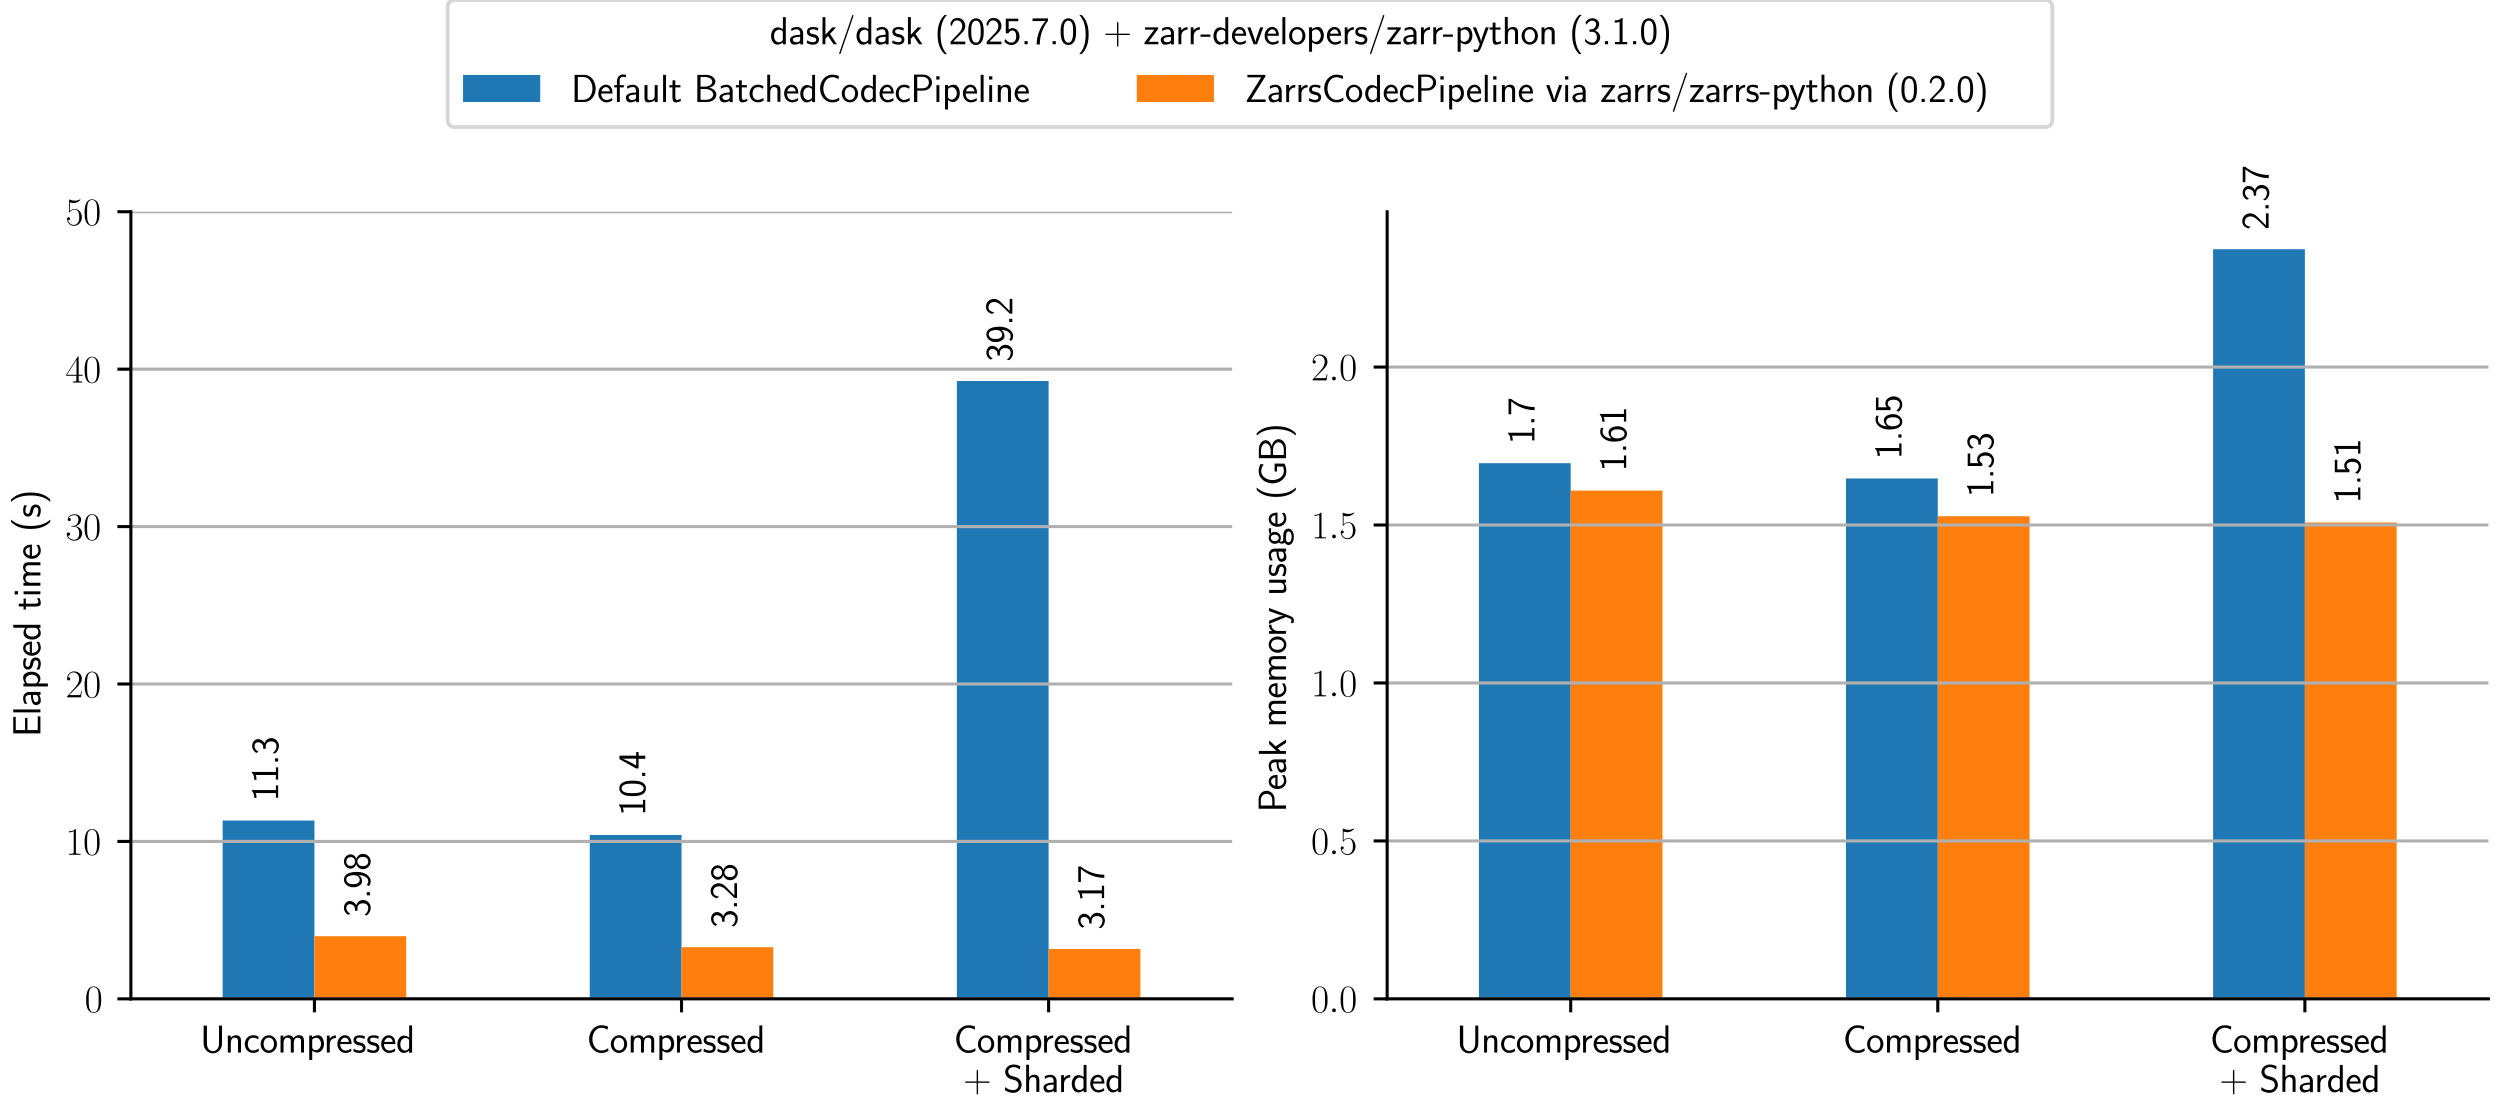 <?xml version="1.0" encoding="utf-8" standalone="no"?>
<!DOCTYPE svg PUBLIC "-//W3C//DTD SVG 1.1//EN"
  "http://www.w3.org/Graphics/SVG/1.1/DTD/svg11.dtd">
<svg xmlns:xlink="http://www.w3.org/1999/xlink" width="648pt" height="288pt" viewBox="0 0 648 288" xmlns="http://www.w3.org/2000/svg" version="1.1">
 <defs>
  <style type="text/css">*{stroke-linejoin: round; stroke-linecap: butt}</style>
 </defs>
 <g id="figure_1">
  <g id="patch_1">
   <path d="M 0 288 
L 648 288 
L 648 0 
L 0 0 
z
" style="fill: #ffffff"/>
  </g>
  <g id="axes_1">
   <g id="patch_2">
    <path d="M 33.926 258.905 
L 319.376 258.905 
L 319.376 54.884 
L 33.926 54.884 
z
" style="fill: #ffffff"/>
   </g>
   <g id="patch_3">
    <path d="M 57.713 258.905 
L 81.501 258.905 
L 81.501 212.674 
L 57.713 212.674 
z
" clip-path="url(#pd981685205)" style="fill: #1f77b4"/>
   </g>
   <g id="patch_4">
    <path d="M 152.863 258.905 
L 176.651 258.905 
L 176.651 216.428 
L 152.863 216.428 
z
" clip-path="url(#pd981685205)" style="fill: #1f77b4"/>
   </g>
   <g id="patch_5">
    <path d="M 248.014 258.905 
L 271.801 258.905 
L 271.801 98.748 
L 248.014 98.748 
z
" clip-path="url(#pd981685205)" style="fill: #1f77b4"/>
   </g>
   <g id="patch_6">
    <path d="M 81.501 258.905 
L 105.288 258.905 
L 105.288 242.665 
L 81.501 242.665 
z
" clip-path="url(#pd981685205)" style="fill: #ff7f0e"/>
   </g>
   <g id="patch_7">
    <path d="M 176.651 258.905 
L 200.438 258.905 
L 200.438 245.521 
L 176.651 245.521 
z
" clip-path="url(#pd981685205)" style="fill: #ff7f0e"/>
   </g>
   <g id="patch_8">
    <path d="M 271.801 258.905 
L 295.589 258.905 
L 295.589 245.97 
L 271.801 245.97 
z
" clip-path="url(#pd981685205)" style="fill: #ff7f0e"/>
   </g>
   <g id="matplotlib.axis_1">
    <g id="xtick_1">
     <g id="line2d_1">
      <defs>
       <path id="md4e8760f62" d="M 0 0 
L 0 3.5 
" style="stroke: #000000; stroke-width: 0.8"/>
      </defs>
      <g>
       <use xlink:href="#md4e8760f62" x="81.501" y="258.905" style="stroke: #000000; stroke-width: 0.8"/>
      </g>
     </g>
     <g id="text_1">
      <!-- Uncompressed -->
      <g transform="translate(51.883 272.823) scale(0.1 -0.1)">
       <defs>
        <path id="CMSS17-55" d="M 3552 4384 
L 3066 4384 
L 3066 1449 
C 3066 604 2547 229 2074 229 
C 1587 229 1101 623 1101 1443 
L 1101 4384 
L 563 4384 
L 563 1454 
C 563 539 1274 -128 2067 -128 
C 2861 -128 3552 539 3552 1454 
L 3552 4384 
z
" transform="scale(0.016)"/>
        <path id="CMSS17-6e" d="M 2618 1877 
C 2618 2283 2522 2816 1798 2816 
C 1389 2816 1120 2606 941 2389 
L 941 2758 
L 474 2758 
L 474 0 
L 960 0 
L 960 1559 
C 960 1964 1114 2428 1549 2428 
C 2112 2428 2131 2048 2131 1829 
L 2131 0 
L 2618 0 
L 2618 1877 
z
" transform="scale(0.016)"/>
        <path id="CMSS17-63" d="M 2464 2541 
C 2464 2585 2170 2714 2093 2739 
C 1882 2816 1613 2816 1542 2816 
C 710 2816 211 2093 211 1363 
C 211 595 768 -64 1517 -64 
C 1946 -64 2253 76 2502 242 
L 2464 664 
C 2189 453 1869 337 1523 337 
C 1024 337 698 774 698 1369 
C 698 1831 909 2414 1549 2414 
C 1901 2414 2099 2343 2394 2145 
L 2464 2541 
z
" transform="scale(0.016)"/>
        <path id="CMSS17-6f" d="M 2829 1356 
C 2829 2176 2221 2816 1504 2816 
C 768 2816 173 2157 173 1356 
C 173 544 787 -64 1498 -64 
C 2227 -64 2829 563 2829 1356 
z
M 1504 337 
C 1050 337 659 709 659 1408 
C 659 2151 1114 2427 1498 2427 
C 1914 2427 2342 2126 2342 1408 
C 2342 683 1926 337 1504 337 
z
" transform="scale(0.016)"/>
        <path id="CMSS17-6d" d="M 4288 1877 
C 4288 2308 4179 2816 3462 2816 
C 2982 2816 2694 2516 2566 2331 
C 2451 2670 2182 2816 1798 2816 
C 1363 2816 1088 2568 941 2389 
L 941 2758 
L 474 2758 
L 474 0 
L 960 0 
L 960 1559 
C 960 1939 1101 2428 1555 2428 
C 2138 2428 2138 2016 2138 1829 
L 2138 0 
L 2624 0 
L 2624 1559 
C 2624 1939 2765 2428 3219 2428 
C 3802 2428 3802 2016 3802 1829 
L 3802 0 
L 4288 0 
L 4288 1877 
z
" transform="scale(0.016)"/>
        <path id="CMSS17-70" d="M 966 333 
C 1178 129 1466 -5 1773 -5 
C 2368 -5 2880 603 2880 1412 
C 2880 2159 2496 2816 1946 2816 
C 1626 2816 1242 2702 954 2472 
L 954 2765 
L 480 2765 
L 480 -1216 
L 966 -1216 
L 966 333 
z
M 966 2100 
C 1018 2176 1235 2415 1587 2415 
C 2035 2415 2394 1960 2394 1412 
C 2394 787 1958 384 1530 384 
C 1402 384 1267 415 1139 523 
C 966 674 966 768 966 857 
L 966 2100 
z
" transform="scale(0.016)"/>
        <path id="CMSS17-72" d="M 954 1363 
C 954 1965 1395 2368 1958 2368 
L 1958 2789 
C 1549 2789 1165 2585 934 2253 
L 934 2758 
L 480 2758 
L 480 0 
L 954 0 
L 954 1363 
z
" transform="scale(0.016)"/>
        <path id="CMSS17-65" d="M 2502 1377 
C 2502 1590 2490 2003 2285 2345 
C 2061 2713 1696 2816 1421 2816 
C 755 2816 192 2188 192 1375 
C 192 582 774 -64 1510 -64 
C 1798 -64 2150 19 2470 248 
C 2470 274 2458 414 2451 420 
C 2451 433 2432 630 2432 656 
C 2125 407 1773 325 1517 325 
C 1107 325 666 667 646 1377 
L 2502 1377 
z
M 698 1728 
C 781 2084 1062 2421 1421 2421 
C 1517 2421 1965 2421 2080 1728 
L 698 1728 
z
" transform="scale(0.016)"/>
        <path id="CMSS17-73" d="M 2061 2627 
C 1683 2807 1389 2807 1197 2807 
C 742 2807 198 2648 198 2003 
C 198 1359 902 1218 1094 1179 
C 1389 1122 1715 1058 1715 740 
C 1715 337 1254 337 1171 337 
C 915 337 563 407 243 638 
L 166 210 
C 531 0 883 -64 1178 -64 
C 1965 -64 2163 416 2163 781 
C 2163 1094 1984 1305 1862 1401 
C 1651 1568 1574 1587 1050 1696 
C 960 1709 646 1779 646 2066 
C 646 2432 1050 2432 1139 2432 
C 1555 2432 1811 2303 1984 2208 
L 2061 2627 
z
" transform="scale(0.016)"/>
        <path id="CMSS17-64" d="M 2611 4416 
L 2138 4416 
L 2138 2438 
C 1939 2603 1613 2756 1254 2756 
C 672 2756 211 2131 211 1347 
C 211 562 666 -64 1235 -64 
C 1677 -64 1971 172 2125 306 
L 2125 -13 
L 2611 -13 
L 2611 4416 
z
M 2125 836 
C 2125 747 2125 653 1926 482 
C 1798 375 1645 325 1498 325 
C 1152 325 698 576 698 1340 
C 698 2134 1210 2368 1562 2368 
C 1798 2368 1990 2254 2125 2065 
L 2125 836 
z
" transform="scale(0.016)"/>
       </defs>
       <use xlink:href="#CMSS17-55" transform="scale(0.996)"/>
       <use xlink:href="#CMSS17-6e" transform="translate(64.14 0) scale(0.996)"/>
       <use xlink:href="#CMSS17-63" transform="translate(112.345 0) scale(0.996)"/>
       <use xlink:href="#CMSS17-6f" transform="translate(153.984 0) scale(0.996)"/>
       <use xlink:href="#CMSS17-6d" transform="translate(200.827 0) scale(0.996)"/>
       <use xlink:href="#CMSS17-70" transform="translate(275.056 0) scale(0.996)"/>
       <use xlink:href="#CMSS17-72" transform="translate(320.659 0) scale(0.996)"/>
       <use xlink:href="#CMSS17-65" transform="translate(352.569 0) scale(0.996)"/>
       <use xlink:href="#CMSS17-73" transform="translate(394.207 0) scale(0.996)"/>
       <use xlink:href="#CMSS17-73" transform="translate(430.121 0) scale(0.996)"/>
       <use xlink:href="#CMSS17-65" transform="translate(466.035 0) scale(0.996)"/>
       <use xlink:href="#CMSS17-64" transform="translate(507.673 0) scale(0.996)"/>
      </g>
     </g>
    </g>
    <g id="xtick_2">
     <g id="line2d_2">
      <g>
       <use xlink:href="#md4e8760f62" x="176.651" y="258.905" style="stroke: #000000; stroke-width: 0.8"/>
      </g>
     </g>
     <g id="text_2">
      <!-- Compressed -->
      <g transform="translate(152.063 272.823) scale(0.1 -0.1)">
       <defs>
        <path id="CMSS17-43" d="M 3501 714 
C 3072 427 2874 344 2355 344 
C 1459 344 934 1303 934 2179 
C 934 3112 1472 4032 2381 4032 
C 2790 4032 3059 3918 3386 3715 
L 3475 4217 
C 3168 4370 2778 4440 2387 4440 
C 1158 4440 397 3316 397 2179 
C 397 927 1299 -64 2323 -64 
C 2874 -64 3066 -19 3539 280 
L 3501 714 
z
" transform="scale(0.016)"/>
       </defs>
       <use xlink:href="#CMSS17-43" transform="scale(0.996)"/>
       <use xlink:href="#CMSS17-6f" transform="translate(59.856 0) scale(0.996)"/>
       <use xlink:href="#CMSS17-6d" transform="translate(106.699 0) scale(0.996)"/>
       <use xlink:href="#CMSS17-70" transform="translate(180.929 0) scale(0.996)"/>
       <use xlink:href="#CMSS17-72" transform="translate(226.531 0) scale(0.996)"/>
       <use xlink:href="#CMSS17-65" transform="translate(258.441 0) scale(0.996)"/>
       <use xlink:href="#CMSS17-73" transform="translate(300.08 0) scale(0.996)"/>
       <use xlink:href="#CMSS17-73" transform="translate(335.993 0) scale(0.996)"/>
       <use xlink:href="#CMSS17-65" transform="translate(371.907 0) scale(0.996)"/>
       <use xlink:href="#CMSS17-64" transform="translate(413.546 0) scale(0.996)"/>
      </g>
     </g>
    </g>
    <g id="xtick_3">
     <g id="line2d_3">
      <g>
       <use xlink:href="#md4e8760f62" x="271.801" y="258.905" style="stroke: #000000; stroke-width: 0.8"/>
      </g>
     </g>
     <g id="text_3">
      <!-- Compressed -->
      <g transform="translate(247.213 272.823) scale(0.1 -0.1)">
       <use xlink:href="#CMSS17-43" transform="scale(0.996)"/>
       <use xlink:href="#CMSS17-6f" transform="translate(59.856 0) scale(0.996)"/>
       <use xlink:href="#CMSS17-6d" transform="translate(106.699 0) scale(0.996)"/>
       <use xlink:href="#CMSS17-70" transform="translate(180.929 0) scale(0.996)"/>
       <use xlink:href="#CMSS17-72" transform="translate(226.531 0) scale(0.996)"/>
       <use xlink:href="#CMSS17-65" transform="translate(258.441 0) scale(0.996)"/>
       <use xlink:href="#CMSS17-73" transform="translate(300.08 0) scale(0.996)"/>
       <use xlink:href="#CMSS17-73" transform="translate(335.993 0) scale(0.996)"/>
       <use xlink:href="#CMSS17-65" transform="translate(371.907 0) scale(0.996)"/>
       <use xlink:href="#CMSS17-64" transform="translate(413.546 0) scale(0.996)"/>
      </g>
      <!-- + Sharded -->
      <g transform="translate(249.607 283.063) scale(0.1 -0.1)">
       <defs>
        <path id="CMSS17-2b" d="M 2451 1505 
L 4141 1505 
C 4230 1505 4339 1505 4339 1613 
C 4339 1728 4237 1728 4141 1728 
L 2451 1728 
L 2451 3413 
C 2451 3502 2451 3611 2342 3611 
C 2227 3611 2227 3509 2227 3413 
L 2227 1728 
L 531 1728 
C 442 1728 333 1728 333 1620 
C 333 1505 435 1505 531 1505 
L 2227 1505 
L 2227 -186 
C 2227 -275 2227 -384 2336 -384 
C 2451 -384 2451 -282 2451 -186 
L 2451 1505 
z
" transform="scale(0.016)"/>
        <path id="CMSS17-53" d="M 2797 4169 
C 2515 4334 2208 4480 1690 4480 
C 864 4480 333 3879 333 3266 
C 333 3025 403 2753 653 2475 
C 902 2196 1184 2121 1542 2033 
C 1690 1994 1939 1924 1984 1906 
C 2342 1767 2515 1444 2515 1140 
C 2515 742 2202 318 1645 318 
C 1453 318 890 318 358 819 
L 269 318 
C 794 -64 1363 -128 1651 -128 
C 2438 -128 3002 488 3002 1186 
C 3002 1440 2925 1763 2656 2061 
C 2394 2347 2163 2410 1638 2549 
C 1338 2626 1146 2677 986 2873 
C 877 3013 819 3146 819 3317 
C 819 3673 1126 4060 1690 4060 
C 1971 4060 2336 4002 2707 3660 
L 2797 4169 
z
" transform="scale(0.016)"/>
        <path id="CMSS17-68" d="M 2618 1891 
C 2618 2292 2522 2820 1798 2820 
C 1395 2820 1133 2623 947 2407 
L 947 4448 
L 474 4448 
L 474 32 
L 960 32 
L 960 1573 
C 960 1973 1114 2432 1549 2432 
C 2112 2432 2131 2056 2131 1839 
L 2131 32 
L 2618 32 
L 2618 1891 
z
" transform="scale(0.016)"/>
        <path id="CMSS17-61" d="M 2406 1791 
C 2406 2392 1978 2808 1402 2808 
C 1120 2808 813 2757 461 2553 
L 499 2135 
C 659 2248 934 2432 1395 2432 
C 1722 2432 1920 2180 1920 1782 
L 1920 1536 
C 896 1536 256 1238 256 726 
C 256 461 416 -64 947 -64 
C 1043 -64 1562 -64 1933 217 
L 1933 -19 
L 2406 -19 
L 2406 1791 
z
M 1920 816 
C 1920 701 1920 548 1728 434 
C 1562 325 1350 325 1261 325 
C 941 325 723 511 723 744 
C 723 1211 1722 1211 1920 1211 
L 1920 816 
z
" transform="scale(0.016)"/>
       </defs>
       <use xlink:href="#CMSS17-2b" transform="scale(0.996)"/>
       <use xlink:href="#CMSS17-53" transform="translate(104.097 0) scale(0.996)"/>
       <use xlink:href="#CMSS17-68" transform="translate(156.146 0) scale(0.996)"/>
       <use xlink:href="#CMSS17-61" transform="translate(204.351 0) scale(0.996)"/>
       <use xlink:href="#CMSS17-72" transform="translate(246.67 0) scale(0.996)"/>
       <use xlink:href="#CMSS17-64" transform="translate(278.58 0) scale(0.996)"/>
       <use xlink:href="#CMSS17-65" transform="translate(326.785 0) scale(0.996)"/>
       <use xlink:href="#CMSS17-64" transform="translate(368.424 0) scale(0.996)"/>
      </g>
     </g>
    </g>
   </g>
   <g id="matplotlib.axis_2">
    <g id="ytick_1">
     <g id="line2d_4">
      <path d="M 33.926 258.905 
L 319.376 258.905 
" clip-path="url(#pd981685205)" style="fill: none; stroke: #b0b0b0; stroke-width: 0.8; stroke-linecap: square"/>
     </g>
     <g id="line2d_5">
      <defs>
       <path id="mfd97ddd8b0" d="M 0 0 
L -3.5 0 
" style="stroke: #000000; stroke-width: 0.8"/>
      </defs>
      <g>
       <use xlink:href="#mfd97ddd8b0" x="33.926" y="258.905" style="stroke: #000000; stroke-width: 0.8"/>
      </g>
     </g>
     <g id="text_4">
      <!-- $\mathdefault{0}$ -->
      <g transform="translate(21.944 262.364) scale(0.1 -0.1)">
       <defs>
        <path id="CMR17-30" d="M 2688 2025 
C 2688 2416 2682 3080 2413 3591 
C 2176 4039 1798 4198 1466 4198 
C 1158 4198 768 4058 525 3597 
C 269 3118 243 2524 243 2025 
C 243 1661 250 1106 448 619 
C 723 -39 1216 -128 1466 -128 
C 1760 -128 2208 -7 2470 600 
C 2662 1042 2688 1559 2688 2025 
z
M 1466 -26 
C 1056 -26 813 325 723 812 
C 653 1188 653 1738 653 2096 
C 653 2588 653 2997 736 3387 
C 858 3929 1216 4096 1466 4096 
C 1728 4096 2067 3923 2189 3400 
C 2272 3036 2278 2607 2278 2096 
C 2278 1680 2278 1169 2202 792 
C 2067 95 1690 -26 1466 -26 
z
" transform="scale(0.016)"/>
       </defs>
       <use xlink:href="#CMR17-30" transform="scale(0.996)"/>
      </g>
     </g>
    </g>
    <g id="ytick_2">
     <g id="line2d_6">
      <path d="M 33.926 218.101 
L 319.376 218.101 
" clip-path="url(#pd981685205)" style="fill: none; stroke: #b0b0b0; stroke-width: 0.8; stroke-linecap: square"/>
     </g>
     <g id="line2d_7">
      <g>
       <use xlink:href="#mfd97ddd8b0" x="33.926" y="218.101" style="stroke: #000000; stroke-width: 0.8"/>
      </g>
     </g>
     <g id="text_5">
      <!-- $\mathdefault{10}$ -->
      <g transform="translate(16.963 221.56) scale(0.1 -0.1)">
       <defs>
        <path id="CMR17-31" d="M 1702 4058 
C 1702 4192 1696 4192 1606 4192 
C 1357 3916 979 3827 621 3827 
C 602 3827 570 3827 563 3808 
C 557 3795 557 3782 557 3648 
C 755 3648 1088 3686 1344 3839 
L 1344 461 
C 1344 236 1331 160 781 160 
L 589 160 
L 589 0 
C 896 0 1216 0 1523 0 
C 1830 0 2150 0 2458 0 
L 2458 160 
L 2266 160 
C 1715 160 1702 230 1702 458 
L 1702 4058 
z
" transform="scale(0.016)"/>
       </defs>
       <use xlink:href="#CMR17-31" transform="scale(0.996)"/>
       <use xlink:href="#CMR17-30" transform="translate(45.69 0) scale(0.996)"/>
      </g>
     </g>
    </g>
    <g id="ytick_3">
     <g id="line2d_8">
      <path d="M 33.926 177.296 
L 319.376 177.296 
" clip-path="url(#pd981685205)" style="fill: none; stroke: #b0b0b0; stroke-width: 0.8; stroke-linecap: square"/>
     </g>
     <g id="line2d_9">
      <g>
       <use xlink:href="#mfd97ddd8b0" x="33.926" y="177.296" style="stroke: #000000; stroke-width: 0.8"/>
      </g>
     </g>
     <g id="text_6">
      <!-- $\mathdefault{20}$ -->
      <g transform="translate(16.963 180.756) scale(0.1 -0.1)">
       <defs>
        <path id="CMR17-32" d="M 2669 989 
L 2554 989 
C 2490 536 2438 459 2413 420 
C 2381 369 1920 369 1830 369 
L 602 369 
C 832 619 1280 1072 1824 1597 
C 2214 1967 2669 2402 2669 3035 
C 2669 3790 2067 4224 1395 4224 
C 691 4224 262 3604 262 3030 
C 262 2780 448 2748 525 2748 
C 589 2748 781 2787 781 3010 
C 781 3207 614 3264 525 3264 
C 486 3264 448 3258 422 3245 
C 544 3790 915 4058 1306 4058 
C 1862 4058 2227 3617 2227 3035 
C 2227 2479 1901 2000 1536 1584 
L 262 146 
L 262 0 
L 2515 0 
L 2669 989 
z
" transform="scale(0.016)"/>
       </defs>
       <use xlink:href="#CMR17-32" transform="scale(0.996)"/>
       <use xlink:href="#CMR17-30" transform="translate(45.69 0) scale(0.996)"/>
      </g>
     </g>
    </g>
    <g id="ytick_4">
     <g id="line2d_10">
      <path d="M 33.926 136.492 
L 319.376 136.492 
" clip-path="url(#pd981685205)" style="fill: none; stroke: #b0b0b0; stroke-width: 0.8; stroke-linecap: square"/>
     </g>
     <g id="line2d_11">
      <g>
       <use xlink:href="#mfd97ddd8b0" x="33.926" y="136.492" style="stroke: #000000; stroke-width: 0.8"/>
      </g>
     </g>
     <g id="text_7">
      <!-- $\mathdefault{30}$ -->
      <g transform="translate(16.963 139.951) scale(0.1 -0.1)">
       <defs>
        <path id="CMR17-33" d="M 1414 2157 
C 1984 2157 2234 1662 2234 1090 
C 2234 320 1824 25 1453 25 
C 1114 25 563 194 390 693 
C 422 680 454 680 486 680 
C 640 680 755 782 755 948 
C 755 1133 614 1216 486 1216 
C 378 1216 211 1165 211 926 
C 211 335 787 -128 1466 -128 
C 2176 -128 2720 430 2720 1085 
C 2720 1707 2208 2157 1600 2227 
C 2086 2328 2554 2756 2554 3329 
C 2554 3820 2048 4179 1472 4179 
C 890 4179 378 3829 378 3329 
C 378 3110 544 3072 627 3072 
C 762 3072 877 3155 877 3321 
C 877 3486 762 3569 627 3569 
C 602 3569 570 3569 544 3557 
C 730 3959 1235 4032 1459 4032 
C 1683 4032 2106 3925 2106 3320 
C 2106 3143 2080 2828 1862 2550 
C 1670 2304 1453 2304 1242 2284 
C 1210 2284 1062 2269 1037 2269 
C 992 2263 966 2257 966 2208 
C 966 2163 973 2157 1101 2157 
L 1414 2157 
z
" transform="scale(0.016)"/>
       </defs>
       <use xlink:href="#CMR17-33" transform="scale(0.996)"/>
       <use xlink:href="#CMR17-30" transform="translate(45.69 0) scale(0.996)"/>
      </g>
     </g>
    </g>
    <g id="ytick_5">
     <g id="line2d_12">
      <path d="M 33.926 95.688 
L 319.376 95.688 
" clip-path="url(#pd981685205)" style="fill: none; stroke: #b0b0b0; stroke-width: 0.8; stroke-linecap: square"/>
     </g>
     <g id="line2d_13">
      <g>
       <use xlink:href="#mfd97ddd8b0" x="33.926" y="95.688" style="stroke: #000000; stroke-width: 0.8"/>
      </g>
     </g>
     <g id="text_8">
      <!-- $\mathdefault{40}$ -->
      <g transform="translate(16.963 99.147) scale(0.1 -0.1)">
       <defs>
        <path id="CMR17-34" d="M 2150 4122 
C 2150 4256 2144 4256 2029 4256 
L 128 1254 
L 128 1088 
L 1779 1088 
L 1779 457 
C 1779 224 1766 160 1318 160 
L 1197 160 
L 1197 0 
C 1402 0 1747 0 1965 0 
C 2182 0 2528 0 2733 0 
L 2733 160 
L 2611 160 
C 2163 160 2150 224 2150 457 
L 2150 1088 
L 2803 1088 
L 2803 1254 
L 2150 1254 
L 2150 4122 
z
M 1798 3703 
L 1798 1254 
L 256 1254 
L 1798 3703 
z
" transform="scale(0.016)"/>
       </defs>
       <use xlink:href="#CMR17-34" transform="scale(0.996)"/>
       <use xlink:href="#CMR17-30" transform="translate(45.69 0) scale(0.996)"/>
      </g>
     </g>
    </g>
    <g id="ytick_6">
     <g id="line2d_14">
      <path d="M 33.926 54.884 
L 319.376 54.884 
" clip-path="url(#pd981685205)" style="fill: none; stroke: #b0b0b0; stroke-width: 0.8; stroke-linecap: square"/>
     </g>
     <g id="line2d_15">
      <g>
       <use xlink:href="#mfd97ddd8b0" x="33.926" y="54.884" style="stroke: #000000; stroke-width: 0.8"/>
      </g>
     </g>
     <g id="text_9">
      <!-- $\mathdefault{50}$ -->
      <g transform="translate(16.963 58.343) scale(0.1 -0.1)">
       <defs>
        <path id="CMR17-35" d="M 730 3692 
C 794 3666 1056 3584 1325 3584 
C 1920 3584 2246 3911 2432 4100 
C 2432 4157 2432 4192 2394 4192 
C 2387 4192 2374 4192 2323 4163 
C 2099 4058 1837 3973 1517 3973 
C 1325 3973 1037 3999 723 4139 
C 653 4171 640 4171 634 4171 
C 602 4171 595 4164 595 4037 
L 595 2203 
C 595 2089 595 2057 659 2057 
C 691 2057 704 2070 736 2114 
C 941 2401 1222 2522 1542 2522 
C 1766 2522 2246 2382 2246 1289 
C 2246 1085 2246 715 2054 421 
C 1894 159 1645 25 1370 25 
C 947 25 518 320 403 814 
C 429 807 480 795 506 795 
C 589 795 749 840 749 1038 
C 749 1210 627 1280 506 1280 
C 358 1280 262 1190 262 1011 
C 262 454 704 -128 1382 -128 
C 2042 -128 2669 440 2669 1264 
C 2669 2030 2170 2624 1549 2624 
C 1222 2624 947 2503 730 2274 
L 730 3692 
z
" transform="scale(0.016)"/>
       </defs>
       <use xlink:href="#CMR17-35" transform="scale(0.996)"/>
       <use xlink:href="#CMR17-30" transform="translate(45.69 0) scale(0.996)"/>
      </g>
     </g>
    </g>
    <g id="text_10">
     <!-- Elapsed time (s) -->
     <g transform="translate(10.472 190.989) rotate(-90) scale(0.1 -0.1)">
      <defs>
       <path id="CMSS17-45" d="M 1958 433 
C 1446 433 1216 433 1101 433 
L 1101 2107 
L 3085 2107 
L 3085 2496 
L 1101 2496 
L 1101 4009 
L 1926 4009 
C 2003 4009 2080 4009 2157 4009 
L 3251 4009 
L 3251 4416 
L 563 4416 
L 563 0 
L 3334 0 
L 3334 433 
L 1958 433 
z
" transform="scale(0.016)"/>
       <path id="CMSS17-6c" d="M 947 4416 
L 474 4416 
L 474 0 
L 947 0 
L 947 4416 
z
" transform="scale(0.016)"/>
       <path id="CMSS17-74" d="M 1069 2368 
L 1901 2368 
L 1901 2737 
L 1069 2737 
L 1069 3520 
L 614 3520 
L 614 2737 
L 109 2737 
L 109 2368 
L 602 2368 
L 602 749 
C 602 384 685 -64 1107 -64 
C 1427 -64 1722 25 2003 172 
L 1901 548 
C 1747 414 1562 337 1363 337 
C 1082 337 1069 696 1069 856 
L 1069 2368 
z
" transform="scale(0.016)"/>
       <path id="CMSS17-69" d="M 979 4183 
L 442 4183 
L 442 3648 
L 979 3648 
L 979 4183 
z
M 947 2739 
L 474 2739 
L 474 0 
L 947 0 
L 947 2739 
z
" transform="scale(0.016)"/>
       <path id="CMSS17-28" d="M 1613 4768 
C 1267 4417 474 3601 474 1588 
C 474 -433 1267 -1243 1613 -1600 
L 2003 -1600 
C 1216 -784 960 357 960 1581 
C 960 2798 1203 3946 2003 4768 
L 1613 4768 
z
" transform="scale(0.016)"/>
       <path id="CMSS17-29" d="M 723 -1600 
C 1069 -1249 1862 -433 1862 1581 
C 1862 3601 1069 4411 723 4768 
L 333 4768 
C 1120 3952 1376 2811 1376 1588 
C 1376 370 1133 -778 333 -1600 
L 723 -1600 
z
" transform="scale(0.016)"/>
      </defs>
      <use xlink:href="#CMSS17-45" transform="scale(0.996)"/>
      <use xlink:href="#CMSS17-6c" transform="translate(55.892 0) scale(0.996)"/>
      <use xlink:href="#CMSS17-61" transform="translate(78.073 0) scale(0.996)"/>
      <use xlink:href="#CMSS17-70" transform="translate(122.995 0) scale(0.996)"/>
      <use xlink:href="#CMSS17-73" transform="translate(171.2 0) scale(0.996)"/>
      <use xlink:href="#CMSS17-65" transform="translate(207.113 0) scale(0.996)"/>
      <use xlink:href="#CMSS17-64" transform="translate(248.752 0) scale(0.996)"/>
      <use xlink:href="#CMSS17-74" transform="translate(328.186 0) scale(0.996)"/>
      <use xlink:href="#CMSS17-69" transform="translate(362.018 0) scale(0.996)"/>
      <use xlink:href="#CMSS17-6d" transform="translate(384.198 0) scale(0.996)"/>
      <use xlink:href="#CMSS17-65" transform="translate(458.428 0) scale(0.996)"/>
      <use xlink:href="#CMSS17-28" transform="translate(531.295 0) scale(0.996)"/>
      <use xlink:href="#CMSS17-73" transform="translate(567.729 0) scale(0.996)"/>
      <use xlink:href="#CMSS17-29" transform="translate(603.643 0) scale(0.996)"/>
     </g>
    </g>
   </g>
   <g id="patch_9">
    <path d="M 33.926 258.905 
L 33.926 54.884 
" style="fill: none; stroke: #000000; stroke-width: 0.8; stroke-linejoin: miter; stroke-linecap: square"/>
   </g>
   <g id="patch_10">
    <path d="M 33.926 258.905 
L 319.376 258.905 
" style="fill: none; stroke: #000000; stroke-width: 0.8; stroke-linejoin: miter; stroke-linecap: square"/>
   </g>
   <g id="text_11">
    <!-- 11.3 -->
    <g transform="translate(72.098 207.674) rotate(-90) scale(0.1 -0.1)">
     <defs>
      <path id="CMSS17-31" d="M 1818 4288 
L 1696 4288 
C 1350 3940 947 3890 538 3890 
L 538 3520 
C 723 3520 1024 3520 1325 3667 
L 1325 369 
L 570 369 
L 570 0 
L 2573 0 
L 2573 369 
L 1818 369 
L 1818 4288 
z
" transform="scale(0.016)"/>
      <path id="CMSS17-2e" d="M 1088 510 
L 576 510 
L 576 0 
L 1088 0 
L 1088 510 
z
" transform="scale(0.016)"/>
      <path id="CMSS17-33" d="M 1005 2025 
L 1440 2025 
C 2042 2025 2214 1507 2214 1146 
C 2214 653 1933 267 1472 267 
C 1114 267 608 444 320 912 
C 275 691 275 678 250 526 
C 550 88 1037 -128 1485 -128 
C 2214 -128 2752 473 2752 1138 
C 2752 1638 2400 2057 1920 2215 
C 2304 2424 2586 2816 2586 3273 
C 2586 3805 2093 4229 1491 4229 
C 941 4229 512 3892 333 3530 
C 378 3468 493 3284 550 3189 
C 691 3562 1056 3840 1485 3840 
C 1843 3840 2080 3607 2080 3271 
C 2080 2923 1856 2543 1478 2455 
C 1453 2455 1056 2417 1005 2411 
L 1005 2025 
z
" transform="scale(0.016)"/>
     </defs>
     <use xlink:href="#CMSS17-31" transform="scale(0.996)"/>
     <use xlink:href="#CMSS17-31" transform="translate(46.844 0) scale(0.996)"/>
     <use xlink:href="#CMSS17-2e" transform="translate(93.687 0) scale(0.996)"/>
     <use xlink:href="#CMSS17-33" transform="translate(119.711 0) scale(0.996)"/>
    </g>
   </g>
   <g id="text_12">
    <!-- 10.4 -->
    <g transform="translate(167.248 211.428) rotate(-90) scale(0.1 -0.1)">
     <defs>
      <path id="CMSS17-30" d="M 2758 2044 
C 2758 2405 2752 3077 2490 3596 
C 2227 4096 1805 4229 1504 4229 
C 1069 4229 698 3975 506 3570 
C 301 3146 243 2709 243 2044 
C 243 1589 262 1031 493 543 
C 755 5 1197 -128 1498 -128 
C 1894 -128 2278 81 2496 518 
C 2720 974 2758 1474 2758 2044 
z
M 1498 261 
C 1011 261 864 811 819 995 
C 742 1310 730 1614 730 2114 
C 730 2506 730 2948 851 3297 
C 998 3701 1254 3840 1498 3840 
C 1971 3840 2125 3372 2176 3208 
C 2272 2873 2272 2481 2272 2114 
C 2272 1526 2272 261 1498 261 
z
" transform="scale(0.016)"/>
      <path id="CMSS17-34" d="M 2253 1088 
L 2835 1088 
L 2835 1477 
L 2253 1477 
L 2253 4192 
L 1690 4192 
L 166 1477 
L 166 1088 
L 1747 1088 
L 1747 0 
L 2253 0 
L 2253 1088 
z
M 659 1477 
C 1030 2127 1766 3439 1766 3885 
L 1766 1477 
L 659 1477 
z
" transform="scale(0.016)"/>
     </defs>
     <use xlink:href="#CMSS17-31" transform="scale(0.996)"/>
     <use xlink:href="#CMSS17-30" transform="translate(46.844 0) scale(0.996)"/>
     <use xlink:href="#CMSS17-2e" transform="translate(93.687 0) scale(0.996)"/>
     <use xlink:href="#CMSS17-34" transform="translate(119.711 0) scale(0.996)"/>
    </g>
   </g>
   <g id="text_13">
    <!-- 39.2 -->
    <g transform="translate(262.398 93.748) rotate(-90) scale(0.1 -0.1)">
     <defs>
      <path id="CMSS17-39" d="M 435 174 
C 614 21 845 -128 1235 -128 
C 2010 -128 2752 721 2752 2095 
C 2752 3932 1952 4229 1523 4229 
C 1094 4229 819 4041 582 3741 
C 301 3397 250 3090 250 2733 
C 250 2307 326 2045 506 1745 
C 749 1357 973 1275 1222 1275 
C 1600 1275 1978 1459 2234 1776 
C 2189 902 1798 267 1235 267 
C 1005 267 819 339 634 516 
L 435 174 
z
M 2214 2746 
C 2221 2703 2221 2622 2221 2596 
C 2221 2074 1914 1664 1466 1664 
C 1171 1664 1018 1813 902 2006 
C 762 2249 755 2485 755 2733 
C 755 2976 755 3244 934 3511 
C 1069 3703 1235 3840 1523 3840 
C 2112 3840 2208 3000 2214 2746 
z
" transform="scale(0.016)"/>
      <path id="CMSS17-32" d="M 1651 1357 
C 1830 1541 2099 1764 2285 1987 
C 2464 2204 2701 2511 2701 2957 
C 2701 3657 2227 4288 1421 4288 
C 787 4288 422 3893 250 3274 
L 499 2929 
C 640 3510 838 3880 1338 3880 
C 1888 3880 2195 3433 2195 2942 
C 2195 2355 1747 1901 1408 1563 
C 1030 1187 659 804 301 408 
L 301 0 
L 2701 0 
L 2701 433 
L 1613 433 
C 1536 433 1459 433 1382 433 
L 742 433 
L 742 439 
L 1651 1357 
z
" transform="scale(0.016)"/>
     </defs>
     <use xlink:href="#CMSS17-33" transform="scale(0.996)"/>
     <use xlink:href="#CMSS17-39" transform="translate(46.844 0) scale(0.996)"/>
     <use xlink:href="#CMSS17-2e" transform="translate(93.687 0) scale(0.996)"/>
     <use xlink:href="#CMSS17-32" transform="translate(119.711 0) scale(0.996)"/>
    </g>
   </g>
   <g id="text_14">
    <!-- 3.98 -->
    <g transform="translate(95.885 237.665) rotate(-90) scale(0.1 -0.1)">
     <defs>
      <path id="CMSS17-38" d="M 1933 2222 
C 2419 2380 2669 2760 2669 3134 
C 2669 3722 2157 4229 1504 4229 
C 826 4229 333 3708 333 3144 
C 333 2780 576 2403 1069 2241 
C 442 1997 250 1512 250 1149 
C 250 446 819 -128 1498 -128 
C 2202 -128 2752 455 2752 1138 
C 2752 1557 2502 2000 1933 2222 
z
M 1504 2432 
C 1075 2432 787 2712 787 3136 
C 787 3566 1075 3840 1504 3840 
C 1901 3840 2214 3591 2214 3136 
C 2214 2687 1907 2432 1504 2432 
z
M 1504 267 
C 1139 267 749 517 749 1156 
C 749 1813 1184 2043 1498 2043 
C 1843 2043 2253 1800 2253 1156 
C 2253 491 1830 267 1504 267 
z
" transform="scale(0.016)"/>
     </defs>
     <use xlink:href="#CMSS17-33" transform="scale(0.996)"/>
     <use xlink:href="#CMSS17-2e" transform="translate(46.844 0) scale(0.996)"/>
     <use xlink:href="#CMSS17-39" transform="translate(72.868 0) scale(0.996)"/>
     <use xlink:href="#CMSS17-38" transform="translate(119.711 0) scale(0.996)"/>
    </g>
   </g>
   <g id="text_15">
    <!-- 3.28 -->
    <g transform="translate(191.035 240.521) rotate(-90) scale(0.1 -0.1)">
     <use xlink:href="#CMSS17-33" transform="scale(0.996)"/>
     <use xlink:href="#CMSS17-2e" transform="translate(46.844 0) scale(0.996)"/>
     <use xlink:href="#CMSS17-32" transform="translate(72.868 0) scale(0.996)"/>
     <use xlink:href="#CMSS17-38" transform="translate(119.711 0) scale(0.996)"/>
    </g>
   </g>
   <g id="text_16">
    <!-- 3.17 -->
    <g transform="translate(286.186 240.97) rotate(-90) scale(0.1 -0.1)">
     <defs>
      <path id="CMSS17-37" d="M 1389 3776 
C 1466 3776 1542 3776 1619 3776 
L 2355 3776 
C 1440 2711 915 1365 915 -32 
L 1427 -32 
C 1427 1323 1875 2696 2752 3795 
L 2752 4209 
L 250 4209 
L 250 3776 
L 1389 3776 
z
" transform="scale(0.016)"/>
     </defs>
     <use xlink:href="#CMSS17-33" transform="scale(0.996)"/>
     <use xlink:href="#CMSS17-2e" transform="translate(46.844 0) scale(0.996)"/>
     <use xlink:href="#CMSS17-31" transform="translate(72.868 0) scale(0.996)"/>
     <use xlink:href="#CMSS17-37" transform="translate(119.711 0) scale(0.996)"/>
    </g>
   </g>
  </g>
  <g id="axes_2">
   <g id="patch_11">
    <path d="M 359.549 258.905 
L 645 258.905 
L 645 54.884 
L 359.549 54.884 
z
" style="fill: #ffffff"/>
   </g>
   <g id="patch_12">
    <path d="M 383.337 258.905 
L 407.124 258.905 
L 407.124 120.058 
L 383.337 120.058 
z
" clip-path="url(#p7cf5467440)" style="fill: #1f77b4"/>
   </g>
   <g id="patch_13">
    <path d="M 478.487 258.905 
L 502.274 258.905 
L 502.274 124.022 
L 478.487 124.022 
z
" clip-path="url(#p7cf5467440)" style="fill: #1f77b4"/>
   </g>
   <g id="patch_14">
    <path d="M 573.637 258.905 
L 597.425 258.905 
L 597.425 64.599 
L 573.637 64.599 
z
" clip-path="url(#p7cf5467440)" style="fill: #1f77b4"/>
   </g>
   <g id="patch_15">
    <path d="M 407.124 258.905 
L 430.912 258.905 
L 430.912 127.161 
L 407.124 127.161 
z
" clip-path="url(#p7cf5467440)" style="fill: #ff7f0e"/>
   </g>
   <g id="patch_16">
    <path d="M 502.274 258.905 
L 526.062 258.905 
L 526.062 133.822 
L 502.274 133.822 
z
" clip-path="url(#p7cf5467440)" style="fill: #ff7f0e"/>
   </g>
   <g id="patch_17">
    <path d="M 597.425 258.905 
L 621.212 258.905 
L 621.212 135.447 
L 597.425 135.447 
z
" clip-path="url(#p7cf5467440)" style="fill: #ff7f0e"/>
   </g>
   <g id="matplotlib.axis_3">
    <g id="xtick_4">
     <g id="line2d_16">
      <g>
       <use xlink:href="#md4e8760f62" x="407.124" y="258.905" style="stroke: #000000; stroke-width: 0.8"/>
      </g>
     </g>
     <g id="text_17">
      <!-- Uncompressed -->
      <g transform="translate(377.506 272.823) scale(0.1 -0.1)">
       <use xlink:href="#CMSS17-55" transform="scale(0.996)"/>
       <use xlink:href="#CMSS17-6e" transform="translate(64.14 0) scale(0.996)"/>
       <use xlink:href="#CMSS17-63" transform="translate(112.345 0) scale(0.996)"/>
       <use xlink:href="#CMSS17-6f" transform="translate(153.984 0) scale(0.996)"/>
       <use xlink:href="#CMSS17-6d" transform="translate(200.827 0) scale(0.996)"/>
       <use xlink:href="#CMSS17-70" transform="translate(275.056 0) scale(0.996)"/>
       <use xlink:href="#CMSS17-72" transform="translate(320.659 0) scale(0.996)"/>
       <use xlink:href="#CMSS17-65" transform="translate(352.569 0) scale(0.996)"/>
       <use xlink:href="#CMSS17-73" transform="translate(394.207 0) scale(0.996)"/>
       <use xlink:href="#CMSS17-73" transform="translate(430.121 0) scale(0.996)"/>
       <use xlink:href="#CMSS17-65" transform="translate(466.035 0) scale(0.996)"/>
       <use xlink:href="#CMSS17-64" transform="translate(507.673 0) scale(0.996)"/>
      </g>
     </g>
    </g>
    <g id="xtick_5">
     <g id="line2d_17">
      <g>
       <use xlink:href="#md4e8760f62" x="502.274" y="258.905" style="stroke: #000000; stroke-width: 0.8"/>
      </g>
     </g>
     <g id="text_18">
      <!-- Compressed -->
      <g transform="translate(477.686 272.823) scale(0.1 -0.1)">
       <use xlink:href="#CMSS17-43" transform="scale(0.996)"/>
       <use xlink:href="#CMSS17-6f" transform="translate(59.856 0) scale(0.996)"/>
       <use xlink:href="#CMSS17-6d" transform="translate(106.699 0) scale(0.996)"/>
       <use xlink:href="#CMSS17-70" transform="translate(180.929 0) scale(0.996)"/>
       <use xlink:href="#CMSS17-72" transform="translate(226.531 0) scale(0.996)"/>
       <use xlink:href="#CMSS17-65" transform="translate(258.441 0) scale(0.996)"/>
       <use xlink:href="#CMSS17-73" transform="translate(300.08 0) scale(0.996)"/>
       <use xlink:href="#CMSS17-73" transform="translate(335.993 0) scale(0.996)"/>
       <use xlink:href="#CMSS17-65" transform="translate(371.907 0) scale(0.996)"/>
       <use xlink:href="#CMSS17-64" transform="translate(413.546 0) scale(0.996)"/>
      </g>
     </g>
    </g>
    <g id="xtick_6">
     <g id="line2d_18">
      <g>
       <use xlink:href="#md4e8760f62" x="597.425" y="258.905" style="stroke: #000000; stroke-width: 0.8"/>
      </g>
     </g>
     <g id="text_19">
      <!-- Compressed -->
      <g transform="translate(572.836 272.823) scale(0.1 -0.1)">
       <use xlink:href="#CMSS17-43" transform="scale(0.996)"/>
       <use xlink:href="#CMSS17-6f" transform="translate(59.856 0) scale(0.996)"/>
       <use xlink:href="#CMSS17-6d" transform="translate(106.699 0) scale(0.996)"/>
       <use xlink:href="#CMSS17-70" transform="translate(180.929 0) scale(0.996)"/>
       <use xlink:href="#CMSS17-72" transform="translate(226.531 0) scale(0.996)"/>
       <use xlink:href="#CMSS17-65" transform="translate(258.441 0) scale(0.996)"/>
       <use xlink:href="#CMSS17-73" transform="translate(300.08 0) scale(0.996)"/>
       <use xlink:href="#CMSS17-73" transform="translate(335.993 0) scale(0.996)"/>
       <use xlink:href="#CMSS17-65" transform="translate(371.907 0) scale(0.996)"/>
       <use xlink:href="#CMSS17-64" transform="translate(413.546 0) scale(0.996)"/>
      </g>
      <!-- + Sharded -->
      <g transform="translate(575.23 283.063) scale(0.1 -0.1)">
       <use xlink:href="#CMSS17-2b" transform="scale(0.996)"/>
       <use xlink:href="#CMSS17-53" transform="translate(104.097 0) scale(0.996)"/>
       <use xlink:href="#CMSS17-68" transform="translate(156.146 0) scale(0.996)"/>
       <use xlink:href="#CMSS17-61" transform="translate(204.351 0) scale(0.996)"/>
       <use xlink:href="#CMSS17-72" transform="translate(246.67 0) scale(0.996)"/>
       <use xlink:href="#CMSS17-64" transform="translate(278.58 0) scale(0.996)"/>
       <use xlink:href="#CMSS17-65" transform="translate(326.785 0) scale(0.996)"/>
       <use xlink:href="#CMSS17-64" transform="translate(368.424 0) scale(0.996)"/>
      </g>
     </g>
    </g>
   </g>
   <g id="matplotlib.axis_4">
    <g id="ytick_7">
     <g id="line2d_19">
      <path d="M 359.549 258.905 
L 645 258.905 
" clip-path="url(#p7cf5467440)" style="fill: none; stroke: #b0b0b0; stroke-width: 0.8; stroke-linecap: square"/>
     </g>
     <g id="line2d_20">
      <g>
       <use xlink:href="#mfd97ddd8b0" x="359.549" y="258.905" style="stroke: #000000; stroke-width: 0.8"/>
      </g>
     </g>
     <g id="text_20">
      <!-- $\mathdefault{0.0}$ -->
      <g transform="translate(339.819 262.364) scale(0.1 -0.1)">
       <defs>
        <path id="CMMI12-3a" d="M 1178 307 
C 1178 492 1024 619 870 619 
C 685 619 557 466 557 313 
C 557 128 710 0 864 0 
C 1050 0 1178 153 1178 307 
z
" transform="scale(0.016)"/>
       </defs>
       <use xlink:href="#CMR17-30" transform="scale(0.996)"/>
       <use xlink:href="#CMMI12-3a" transform="translate(45.69 0) scale(0.996)"/>
       <use xlink:href="#CMR17-30" transform="translate(72.788 0) scale(0.996)"/>
      </g>
     </g>
    </g>
    <g id="ytick_8">
     <g id="line2d_21">
      <path d="M 359.549 217.964 
L 645 217.964 
" clip-path="url(#p7cf5467440)" style="fill: none; stroke: #b0b0b0; stroke-width: 0.8; stroke-linecap: square"/>
     </g>
     <g id="line2d_22">
      <g>
       <use xlink:href="#mfd97ddd8b0" x="359.549" y="217.964" style="stroke: #000000; stroke-width: 0.8"/>
      </g>
     </g>
     <g id="text_21">
      <!-- $\mathdefault{0.5}$ -->
      <g transform="translate(339.819 221.423) scale(0.1 -0.1)">
       <use xlink:href="#CMR17-30" transform="scale(0.996)"/>
       <use xlink:href="#CMMI12-3a" transform="translate(45.69 0) scale(0.996)"/>
       <use xlink:href="#CMR17-35" transform="translate(72.788 0) scale(0.996)"/>
      </g>
     </g>
    </g>
    <g id="ytick_9">
     <g id="line2d_23">
      <path d="M 359.549 177.024 
L 645 177.024 
" clip-path="url(#p7cf5467440)" style="fill: none; stroke: #b0b0b0; stroke-width: 0.8; stroke-linecap: square"/>
     </g>
     <g id="line2d_24">
      <g>
       <use xlink:href="#mfd97ddd8b0" x="359.549" y="177.024" style="stroke: #000000; stroke-width: 0.8"/>
      </g>
     </g>
     <g id="text_22">
      <!-- $\mathdefault{1.0}$ -->
      <g transform="translate(339.819 180.483) scale(0.1 -0.1)">
       <use xlink:href="#CMR17-31" transform="scale(0.996)"/>
       <use xlink:href="#CMMI12-3a" transform="translate(45.69 0) scale(0.996)"/>
       <use xlink:href="#CMR17-30" transform="translate(72.788 0) scale(0.996)"/>
      </g>
     </g>
    </g>
    <g id="ytick_10">
     <g id="line2d_25">
      <path d="M 359.549 136.083 
L 645 136.083 
" clip-path="url(#p7cf5467440)" style="fill: none; stroke: #b0b0b0; stroke-width: 0.8; stroke-linecap: square"/>
     </g>
     <g id="line2d_26">
      <g>
       <use xlink:href="#mfd97ddd8b0" x="359.549" y="136.083" style="stroke: #000000; stroke-width: 0.8"/>
      </g>
     </g>
     <g id="text_23">
      <!-- $\mathdefault{1.5}$ -->
      <g transform="translate(339.819 139.542) scale(0.1 -0.1)">
       <use xlink:href="#CMR17-31" transform="scale(0.996)"/>
       <use xlink:href="#CMMI12-3a" transform="translate(45.69 0) scale(0.996)"/>
       <use xlink:href="#CMR17-35" transform="translate(72.788 0) scale(0.996)"/>
      </g>
     </g>
    </g>
    <g id="ytick_11">
     <g id="line2d_27">
      <path d="M 359.549 95.142 
L 645 95.142 
" clip-path="url(#p7cf5467440)" style="fill: none; stroke: #b0b0b0; stroke-width: 0.8; stroke-linecap: square"/>
     </g>
     <g id="line2d_28">
      <g>
       <use xlink:href="#mfd97ddd8b0" x="359.549" y="95.142" style="stroke: #000000; stroke-width: 0.8"/>
      </g>
     </g>
     <g id="text_24">
      <!-- $\mathdefault{2.0}$ -->
      <g transform="translate(339.819 98.602) scale(0.1 -0.1)">
       <use xlink:href="#CMR17-32" transform="scale(0.996)"/>
       <use xlink:href="#CMMI12-3a" transform="translate(45.69 0) scale(0.996)"/>
       <use xlink:href="#CMR17-30" transform="translate(72.788 0) scale(0.996)"/>
      </g>
     </g>
    </g>
    <g id="text_25">
     <!-- Peak memory usage (GB) -->
     <g transform="translate(333.328 210.54) rotate(-90) scale(0.1 -0.1)">
      <defs>
       <path id="CMSS17-50" d="M 2106 1856 
C 2874 1856 3501 2453 3501 3158 
C 3501 3850 2899 4453 2067 4453 
L 570 4453 
L 570 0 
L 1107 0 
L 1107 1856 
L 2106 1856 
z
M 1926 4096 
C 2669 4096 2995 3627 2995 3157 
C 2995 2720 2694 2226 1926 2226 
L 1094 2226 
L 1094 4096 
L 1926 4096 
z
" transform="scale(0.016)"/>
       <path id="CMSS17-6b" d="M 1696 1688 
L 2688 2739 
L 2074 2739 
L 954 1554 
L 954 4416 
L 480 4416 
L 480 0 
L 947 0 
L 947 892 
L 1376 1344 
L 2278 0 
L 2822 0 
L 1696 1688 
z
" transform="scale(0.016)"/>
       <path id="CMSS17-79" d="M 2675 2752 
L 2176 2752 
C 1632 1294 1446 702 1434 383 
L 1427 383 
C 1408 696 1126 1460 902 2007 
L 602 2752 
L 83 2752 
L 1216 13 
C 1146 -178 1043 -465 1011 -529 
C 870 -885 774 -885 672 -885 
C 646 -885 442 -885 211 -809 
L 250 -1229 
C 410 -1261 570 -1280 685 -1280 
C 845 -1280 1165 -1280 1459 -497 
L 2675 2752 
z
" transform="scale(0.016)"/>
       <path id="CMSS17-75" d="M 2618 2739 
L 2131 2739 
L 2131 972 
C 2131 498 1786 306 1421 306 
C 998 306 960 447 960 709 
L 960 2739 
L 474 2739 
L 474 678 
C 474 179 646 -64 1088 -64 
C 1306 -64 1798 -13 2144 306 
L 2144 0 
L 2618 0 
L 2618 2739 
z
" transform="scale(0.016)"/>
       <path id="CMSS17-67" d="M 2848 2808 
C 2483 2808 2170 2738 1914 2617 
C 1702 2777 1485 2808 1338 2808 
C 781 2808 358 2349 358 1814 
C 358 1468 550 1207 563 1195 
C 448 1035 384 863 384 672 
C 384 448 474 289 544 200 
C 211 -3 166 -314 166 -435 
C 166 -898 749 -1280 1498 -1280 
C 2253 -1280 2835 -898 2835 -428 
C 2835 448 1856 448 1587 448 
L 1069 448 
C 973 448 717 448 717 791 
C 717 921 774 1004 781 1010 
C 877 940 1075 832 1338 832 
C 1869 832 2310 1278 2310 1827 
C 2310 2132 2170 2355 2112 2432 
L 2131 2432 
C 2150 2432 2419 2432 2515 2432 
C 2720 2432 2739 2429 2918 2419 
L 2848 2808 
z
M 1338 1182 
C 1120 1182 813 1315 813 1823 
C 813 2375 1165 2464 1331 2464 
C 1549 2464 1856 2331 1856 1823 
C 1856 1271 1504 1182 1338 1182 
z
M 1581 -10 
C 1734 -10 2381 -10 2381 -442 
C 2381 -714 1984 -929 1504 -929 
C 1018 -929 621 -720 621 -435 
C 621 -403 621 -10 1062 -10 
L 1581 -10 
z
" transform="scale(0.016)"/>
       <path id="CMSS17-47" d="M 3610 1856 
L 2336 1856 
L 2336 1461 
L 3123 1461 
L 3123 471 
C 2874 401 2618 350 2362 350 
C 1466 350 934 1301 934 2200 
C 934 3095 1491 4032 2362 4032 
C 2854 4032 3130 3881 3469 3627 
L 3552 4134 
C 3130 4351 2867 4440 2387 4440 
C 1146 4440 397 3324 397 2182 
C 397 1090 1152 -64 2349 -64 
C 2797 -64 3213 51 3610 248 
L 3610 1856 
z
" transform="scale(0.016)"/>
       <path id="CMSS17-42" d="M 570 4416 
L 570 0 
L 2163 0 
C 3034 0 3667 574 3667 1200 
C 3667 1685 3251 2176 2502 2317 
C 3334 2558 3501 3040 3501 3313 
C 3501 3883 2874 4416 1997 4416 
L 570 4416 
z
M 1088 2496 
L 1088 4059 
L 1824 4059 
C 2483 4059 3002 3724 3002 3306 
C 3002 2926 2592 2496 1766 2496 
L 1088 2496 
z
M 1088 357 
L 1088 2107 
L 1939 2107 
C 2630 2107 3162 1679 3162 1206 
C 3162 772 2694 357 1984 357 
L 1088 357 
z
" transform="scale(0.016)"/>
      </defs>
      <use xlink:href="#CMSS17-50" transform="scale(0.996)"/>
      <use xlink:href="#CMSS17-65" transform="translate(57.133 0) scale(0.996)"/>
      <use xlink:href="#CMSS17-61" transform="translate(98.772 0) scale(0.996)"/>
      <use xlink:href="#CMSS17-6b" transform="translate(143.694 0) scale(0.996)"/>
      <use xlink:href="#CMSS17-6d" transform="translate(220.525 0) scale(0.996)"/>
      <use xlink:href="#CMSS17-65" transform="translate(294.755 0) scale(0.996)"/>
      <use xlink:href="#CMSS17-6d" transform="translate(336.394 0) scale(0.996)"/>
      <use xlink:href="#CMSS17-6f" transform="translate(410.623 0) scale(0.996)"/>
      <use xlink:href="#CMSS17-72" transform="translate(454.864 0) scale(0.996)"/>
      <use xlink:href="#CMSS17-79" transform="translate(486.774 0) scale(0.996)"/>
      <use xlink:href="#CMSS17-75" transform="translate(561.003 0) scale(0.996)"/>
      <use xlink:href="#CMSS17-73" transform="translate(609.208 0) scale(0.996)"/>
      <use xlink:href="#CMSS17-61" transform="translate(645.121 0) scale(0.996)"/>
      <use xlink:href="#CMSS17-67" transform="translate(690.043 0) scale(0.996)"/>
      <use xlink:href="#CMSS17-65" transform="translate(736.887 0) scale(0.996)"/>
      <use xlink:href="#CMSS17-28" transform="translate(809.755 0) scale(0.996)"/>
      <use xlink:href="#CMSS17-47" transform="translate(846.189 0) scale(0.996)"/>
      <use xlink:href="#CMSS17-42" transform="translate(908.647 0) scale(0.996)"/>
      <use xlink:href="#CMSS17-29" transform="translate(970.985 0) scale(0.996)"/>
     </g>
    </g>
   </g>
   <g id="patch_18">
    <path d="M 359.549 258.905 
L 359.549 54.884 
" style="fill: none; stroke: #000000; stroke-width: 0.8; stroke-linejoin: miter; stroke-linecap: square"/>
   </g>
   <g id="patch_19">
    <path d="M 359.549 258.905 
L 645 258.905 
" style="fill: none; stroke: #000000; stroke-width: 0.8; stroke-linejoin: miter; stroke-linecap: square"/>
   </g>
   <g id="text_26">
    <!-- 1.7 -->
    <g transform="translate(397.721 115.058) rotate(-90) scale(0.1 -0.1)">
     <use xlink:href="#CMSS17-31" transform="scale(0.996)"/>
     <use xlink:href="#CMSS17-2e" transform="translate(46.844 0) scale(0.996)"/>
     <use xlink:href="#CMSS17-37" transform="translate(72.868 0) scale(0.996)"/>
    </g>
   </g>
   <g id="text_27">
    <!-- 1.65 -->
    <g transform="translate(492.871 119.022) rotate(-90) scale(0.1 -0.1)">
     <defs>
      <path id="CMSS17-36" d="M 2496 4101 
C 2227 4210 2035 4229 1856 4229 
C 1024 4229 250 3368 250 2006 
C 250 265 986 -128 1510 -128 
C 1798 -128 2086 -39 2362 280 
C 2643 617 2752 898 2752 1389 
C 2752 2179 2362 2880 1779 2880 
C 1357 2880 992 2657 768 2376 
C 832 3258 1254 3840 1862 3840 
C 2029 3840 2246 3816 2496 3710 
L 2496 4101 
z
M 774 1369 
C 774 1420 774 1452 781 1548 
C 781 2045 1069 2491 1536 2491 
C 1837 2491 1990 2332 2106 2135 
C 2240 1886 2246 1650 2246 1388 
C 2246 1140 2246 891 2099 637 
C 1978 439 1818 267 1510 267 
C 902 267 800 1114 774 1369 
z
" transform="scale(0.016)"/>
      <path id="CMSS17-35" d="M 934 3752 
L 2502 3752 
L 2502 4160 
L 467 4160 
L 467 1781 
L 896 1781 
C 1011 2046 1248 2240 1555 2240 
C 1843 2240 2163 1989 2163 1266 
C 2163 493 1709 267 1376 267 
C 966 267 589 512 422 851 
L 218 499 
C 512 49 992 -128 1376 -128 
C 2118 -128 2701 497 2701 1253 
C 2701 2030 2182 2629 1562 2629 
C 1338 2629 1120 2553 934 2399 
L 934 3752 
z
" transform="scale(0.016)"/>
     </defs>
     <use xlink:href="#CMSS17-31" transform="scale(0.996)"/>
     <use xlink:href="#CMSS17-2e" transform="translate(46.844 0) scale(0.996)"/>
     <use xlink:href="#CMSS17-36" transform="translate(72.868 0) scale(0.996)"/>
     <use xlink:href="#CMSS17-35" transform="translate(119.711 0) scale(0.996)"/>
    </g>
   </g>
   <g id="text_28">
    <!-- 2.37 -->
    <g transform="translate(588.022 59.599) rotate(-90) scale(0.1 -0.1)">
     <use xlink:href="#CMSS17-32" transform="scale(0.996)"/>
     <use xlink:href="#CMSS17-2e" transform="translate(46.844 0) scale(0.996)"/>
     <use xlink:href="#CMSS17-33" transform="translate(72.868 0) scale(0.996)"/>
     <use xlink:href="#CMSS17-37" transform="translate(119.711 0) scale(0.996)"/>
    </g>
   </g>
   <g id="text_29">
    <!-- 1.61 -->
    <g transform="translate(421.509 122.161) rotate(-90) scale(0.1 -0.1)">
     <use xlink:href="#CMSS17-31" transform="scale(0.996)"/>
     <use xlink:href="#CMSS17-2e" transform="translate(46.844 0) scale(0.996)"/>
     <use xlink:href="#CMSS17-36" transform="translate(72.868 0) scale(0.996)"/>
     <use xlink:href="#CMSS17-31" transform="translate(119.711 0) scale(0.996)"/>
    </g>
   </g>
   <g id="text_30">
    <!-- 1.53 -->
    <g transform="translate(516.659 128.822) rotate(-90) scale(0.1 -0.1)">
     <use xlink:href="#CMSS17-31" transform="scale(0.996)"/>
     <use xlink:href="#CMSS17-2e" transform="translate(46.844 0) scale(0.996)"/>
     <use xlink:href="#CMSS17-35" transform="translate(72.868 0) scale(0.996)"/>
     <use xlink:href="#CMSS17-33" transform="translate(119.711 0) scale(0.996)"/>
    </g>
   </g>
   <g id="text_31">
    <!-- 1.51 -->
    <g transform="translate(611.809 130.447) rotate(-90) scale(0.1 -0.1)">
     <use xlink:href="#CMSS17-31" transform="scale(0.996)"/>
     <use xlink:href="#CMSS17-2e" transform="translate(46.844 0) scale(0.996)"/>
     <use xlink:href="#CMSS17-35" transform="translate(72.868 0) scale(0.996)"/>
     <use xlink:href="#CMSS17-31" transform="translate(119.711 0) scale(0.996)"/>
    </g>
   </g>
  </g>
  <g id="legend_1">
   <g id="patch_20">
    <path d="M 118.025 32.925 
L 529.975 32.925 
Q 531.975 32.925 531.975 30.925 
L 531.975 2 
Q 531.975 0 529.975 0 
L 118.025 0 
Q 116.025 0 116.025 2 
L 116.025 30.925 
Q 116.025 32.925 118.025 32.925 
z
" style="fill: #ffffff; opacity: 0.8; stroke: #cccccc; stroke-linejoin: miter"/>
   </g>
   <g id="text_32">
    <!-- dask/dask (2025.7.0) + zarr-developers/zarr-python (3.1.0) -->
    <g transform="translate(199.522 11.472) scale(0.1 -0.1)">
     <defs>
      <path id="CMSS17-2f" d="M 2637 4545 
C 2669 4627 2669 4640 2669 4653 
C 2669 4729 2611 4768 2560 4768 
C 2483 4768 2458 4717 2432 4640 
L 365 -1377 
C 333 -1460 333 -1473 333 -1486 
C 333 -1562 390 -1600 442 -1600 
C 518 -1600 544 -1549 570 -1473 
L 2637 4545 
z
" transform="scale(0.016)"/>
      <path id="CMSS17-7a" d="M 2400 2502 
L 2400 2750 
L 250 2750 
L 250 2368 
L 1069 2368 
C 1146 2368 1222 2368 1299 2368 
L 1747 2368 
L 166 261 
L 166 0 
L 2419 0 
L 2419 395 
L 1549 395 
C 1472 395 1395 395 1318 395 
L 826 395 
L 2400 2502 
z
" transform="scale(0.016)"/>
      <path id="CMSS17-2d" d="M 1664 1216 
L 1664 1585 
L 64 1585 
L 64 1216 
L 1664 1216 
z
" transform="scale(0.016)"/>
      <path id="CMSS17-76" d="M 2675 2752 
L 2176 2752 
L 1747 1556 
C 1613 1165 1421 627 1389 352 
L 1382 352 
C 1370 468 1318 634 1286 749 
C 1248 890 1197 1056 1158 1172 
L 595 2752 
L 83 2752 
L 1094 0 
L 1664 0 
L 2675 2752 
z
" transform="scale(0.016)"/>
     </defs>
     <use xlink:href="#CMSS17-64" transform="scale(0.996)"/>
     <use xlink:href="#CMSS17-61" transform="translate(48.205 0) scale(0.996)"/>
     <use xlink:href="#CMSS17-73" transform="translate(93.127 0) scale(0.996)"/>
     <use xlink:href="#CMSS17-6b" transform="translate(129.04 0) scale(0.996)"/>
     <use xlink:href="#CMSS17-2f" transform="translate(174.643 0) scale(0.996)"/>
     <use xlink:href="#CMSS17-64" transform="translate(221.487 0) scale(0.996)"/>
     <use xlink:href="#CMSS17-61" transform="translate(269.691 0) scale(0.996)"/>
     <use xlink:href="#CMSS17-73" transform="translate(314.613 0) scale(0.996)"/>
     <use xlink:href="#CMSS17-6b" transform="translate(350.527 0) scale(0.996)"/>
     <use xlink:href="#CMSS17-28" transform="translate(427.359 0) scale(0.996)"/>
     <use xlink:href="#CMSS17-32" transform="translate(463.792 0) scale(0.996)"/>
     <use xlink:href="#CMSS17-30" transform="translate(510.636 0) scale(0.996)"/>
     <use xlink:href="#CMSS17-32" transform="translate(557.48 0) scale(0.996)"/>
     <use xlink:href="#CMSS17-35" transform="translate(604.323 0) scale(0.996)"/>
     <use xlink:href="#CMSS17-2e" transform="translate(651.167 0) scale(0.996)"/>
     <use xlink:href="#CMSS17-37" transform="translate(677.191 0) scale(0.996)"/>
     <use xlink:href="#CMSS17-2e" transform="translate(724.035 0) scale(0.996)"/>
     <use xlink:href="#CMSS17-30" transform="translate(750.059 0) scale(0.996)"/>
     <use xlink:href="#CMSS17-29" transform="translate(796.903 0) scale(0.996)"/>
     <use xlink:href="#CMSS17-2b" transform="translate(864.566 0) scale(0.996)"/>
     <use xlink:href="#CMSS17-7a" transform="translate(968.663 0) scale(0.996)"/>
     <use xlink:href="#CMSS17-61" transform="translate(1009.341 0) scale(0.996)"/>
     <use xlink:href="#CMSS17-72" transform="translate(1051.66 0) scale(0.996)"/>
     <use xlink:href="#CMSS17-72" transform="translate(1083.57 0) scale(0.996)"/>
     <use xlink:href="#CMSS17-2d" transform="translate(1115.48 0) scale(0.996)"/>
     <use xlink:href="#CMSS17-64" transform="translate(1146.709 0) scale(0.996)"/>
     <use xlink:href="#CMSS17-65" transform="translate(1194.914 0) scale(0.996)"/>
     <use xlink:href="#CMSS17-76" transform="translate(1236.552 0) scale(0.996)"/>
     <use xlink:href="#CMSS17-65" transform="translate(1279.553 0) scale(0.996)"/>
     <use xlink:href="#CMSS17-6c" transform="translate(1321.191 0) scale(0.996)"/>
     <use xlink:href="#CMSS17-6f" transform="translate(1343.372 0) scale(0.996)"/>
     <use xlink:href="#CMSS17-70" transform="translate(1390.216 0) scale(0.996)"/>
     <use xlink:href="#CMSS17-65" transform="translate(1441.023 0) scale(0.996)"/>
     <use xlink:href="#CMSS17-72" transform="translate(1482.662 0) scale(0.996)"/>
     <use xlink:href="#CMSS17-73" transform="translate(1514.572 0) scale(0.996)"/>
     <use xlink:href="#CMSS17-2f" transform="translate(1550.485 0) scale(0.996)"/>
     <use xlink:href="#CMSS17-7a" transform="translate(1597.329 0) scale(0.996)"/>
     <use xlink:href="#CMSS17-61" transform="translate(1638.007 0) scale(0.996)"/>
     <use xlink:href="#CMSS17-72" transform="translate(1680.326 0) scale(0.996)"/>
     <use xlink:href="#CMSS17-72" transform="translate(1712.236 0) scale(0.996)"/>
     <use xlink:href="#CMSS17-2d" transform="translate(1744.146 0) scale(0.996)"/>
     <use xlink:href="#CMSS17-70" transform="translate(1775.375 0) scale(0.996)"/>
     <use xlink:href="#CMSS17-79" transform="translate(1820.977 0) scale(0.996)"/>
     <use xlink:href="#CMSS17-74" transform="translate(1863.978 0) scale(0.996)"/>
     <use xlink:href="#CMSS17-68" transform="translate(1897.809 0) scale(0.996)"/>
     <use xlink:href="#CMSS17-6f" transform="translate(1946.014 0) scale(0.996)"/>
     <use xlink:href="#CMSS17-6e" transform="translate(1992.858 0) scale(0.996)"/>
     <use xlink:href="#CMSS17-28" transform="translate(2072.292 0) scale(0.996)"/>
     <use xlink:href="#CMSS17-33" transform="translate(2108.726 0) scale(0.996)"/>
     <use xlink:href="#CMSS17-2e" transform="translate(2155.569 0) scale(0.996)"/>
     <use xlink:href="#CMSS17-31" transform="translate(2181.593 0) scale(0.996)"/>
     <use xlink:href="#CMSS17-2e" transform="translate(2228.437 0) scale(0.996)"/>
     <use xlink:href="#CMSS17-30" transform="translate(2254.461 0) scale(0.996)"/>
     <use xlink:href="#CMSS17-29" transform="translate(2301.305 0) scale(0.996)"/>
    </g>
   </g>
   <g id="patch_21">
    <path d="M 120.025 26.435 
L 140.025 26.435 
L 140.025 19.435 
L 120.025 19.435 
z
" style="fill: #1f77b4"/>
   </g>
   <g id="text_33">
    <!-- Default BatchedCodecPipeline -->
    <g transform="translate(148.025 26.435) scale(0.1 -0.1)">
     <defs>
      <path id="CMSS17-44" d="M 570 4416 
L 570 0 
L 2144 0 
C 3194 0 4000 980 4000 2170 
C 4000 3398 3194 4416 2144 4416 
L 570 4416 
z
M 1094 357 
L 1094 4059 
L 2003 4059 
C 2861 4059 3475 3277 3475 2170 
C 3475 1107 2867 357 2003 357 
L 1094 357 
z
" transform="scale(0.016)"/>
      <path id="CMSS17-66" d="M 1075 2368 
L 1722 2368 
L 1722 2737 
L 1062 2737 
L 1062 3559 
C 1062 4014 1408 4092 1606 4092 
C 1670 4092 1850 4092 2080 4009 
L 2080 4429 
C 1933 4461 1754 4480 1613 4480 
C 1018 4480 602 3993 602 3359 
L 602 2737 
L 160 2737 
L 160 2368 
L 602 2368 
L 602 0 
L 1075 0 
L 1075 2368 
z
" transform="scale(0.016)"/>
     </defs>
     <use xlink:href="#CMSS17-44" transform="scale(0.996)"/>
     <use xlink:href="#CMSS17-65" transform="translate(67.543 0) scale(0.996)"/>
     <use xlink:href="#CMSS17-66" transform="translate(109.182 0) scale(0.996)"/>
     <use xlink:href="#CMSS17-61" transform="translate(137.808 0) scale(0.996)"/>
     <use xlink:href="#CMSS17-75" transform="translate(182.73 0) scale(0.996)"/>
     <use xlink:href="#CMSS17-6c" transform="translate(230.935 0) scale(0.996)"/>
     <use xlink:href="#CMSS17-74" transform="translate(253.116 0) scale(0.996)"/>
     <use xlink:href="#CMSS17-42" transform="translate(318.177 0) scale(0.996)"/>
     <use xlink:href="#CMSS17-61" transform="translate(380.515 0) scale(0.996)"/>
     <use xlink:href="#CMSS17-74" transform="translate(425.437 0) scale(0.996)"/>
     <use xlink:href="#CMSS17-63" transform="translate(459.268 0) scale(0.996)"/>
     <use xlink:href="#CMSS17-68" transform="translate(500.907 0) scale(0.996)"/>
     <use xlink:href="#CMSS17-65" transform="translate(549.112 0) scale(0.996)"/>
     <use xlink:href="#CMSS17-64" transform="translate(590.751 0) scale(0.996)"/>
     <use xlink:href="#CMSS17-43" transform="translate(638.956 0) scale(0.996)"/>
     <use xlink:href="#CMSS17-6f" transform="translate(698.811 0) scale(0.996)"/>
     <use xlink:href="#CMSS17-64" transform="translate(748.257 0) scale(0.996)"/>
     <use xlink:href="#CMSS17-65" transform="translate(796.462 0) scale(0.996)"/>
     <use xlink:href="#CMSS17-63" transform="translate(838.101 0) scale(0.996)"/>
     <use xlink:href="#CMSS17-50" transform="translate(879.74 0) scale(0.996)"/>
     <use xlink:href="#CMSS17-69" transform="translate(939.476 0) scale(0.996)"/>
     <use xlink:href="#CMSS17-70" transform="translate(961.656 0) scale(0.996)"/>
     <use xlink:href="#CMSS17-65" transform="translate(1012.464 0) scale(0.996)"/>
     <use xlink:href="#CMSS17-6c" transform="translate(1054.103 0) scale(0.996)"/>
     <use xlink:href="#CMSS17-69" transform="translate(1076.283 0) scale(0.996)"/>
     <use xlink:href="#CMSS17-6e" transform="translate(1098.464 0) scale(0.996)"/>
     <use xlink:href="#CMSS17-65" transform="translate(1146.669 0) scale(0.996)"/>
    </g>
   </g>
   <g id="patch_22">
    <path d="M 294.661 26.435 
L 314.661 26.435 
L 314.661 19.435 
L 294.661 19.435 
z
" style="fill: #ff7f0e"/>
   </g>
   <g id="text_34">
    <!-- ZarrsCodecPipeline via zarrs/zarrs-python (0.2.0) -->
    <g transform="translate(322.661 26.435) scale(0.1 -0.1)">
     <defs>
      <path id="CMSS17-5a" d="M 3341 4155 
L 3341 4416 
L 416 4416 
L 416 4015 
L 1613 4015 
C 1690 4015 1766 4015 1843 4015 
L 2662 4015 
L 333 274 
L 333 0 
L 3373 0 
L 3373 414 
L 2803 414 
C 2272 414 1734 414 1203 414 
L 1011 414 
L 3341 4155 
z
" transform="scale(0.016)"/>
     </defs>
     <use xlink:href="#CMSS17-5a" transform="scale(0.996)"/>
     <use xlink:href="#CMSS17-61" transform="translate(57.253 0) scale(0.996)"/>
     <use xlink:href="#CMSS17-72" transform="translate(99.573 0) scale(0.996)"/>
     <use xlink:href="#CMSS17-72" transform="translate(131.483 0) scale(0.996)"/>
     <use xlink:href="#CMSS17-73" transform="translate(163.392 0) scale(0.996)"/>
     <use xlink:href="#CMSS17-43" transform="translate(199.306 0) scale(0.996)"/>
     <use xlink:href="#CMSS17-6f" transform="translate(259.162 0) scale(0.996)"/>
     <use xlink:href="#CMSS17-64" transform="translate(308.608 0) scale(0.996)"/>
     <use xlink:href="#CMSS17-65" transform="translate(356.813 0) scale(0.996)"/>
     <use xlink:href="#CMSS17-63" transform="translate(398.451 0) scale(0.996)"/>
     <use xlink:href="#CMSS17-50" transform="translate(440.09 0) scale(0.996)"/>
     <use xlink:href="#CMSS17-69" transform="translate(499.826 0) scale(0.996)"/>
     <use xlink:href="#CMSS17-70" transform="translate(522.007 0) scale(0.996)"/>
     <use xlink:href="#CMSS17-65" transform="translate(572.814 0) scale(0.996)"/>
     <use xlink:href="#CMSS17-6c" transform="translate(614.453 0) scale(0.996)"/>
     <use xlink:href="#CMSS17-69" transform="translate(636.634 0) scale(0.996)"/>
     <use xlink:href="#CMSS17-6e" transform="translate(658.814 0) scale(0.996)"/>
     <use xlink:href="#CMSS17-65" transform="translate(707.019 0) scale(0.996)"/>
     <use xlink:href="#CMSS17-76" transform="translate(779.887 0) scale(0.996)"/>
     <use xlink:href="#CMSS17-69" transform="translate(822.887 0) scale(0.996)"/>
     <use xlink:href="#CMSS17-61" transform="translate(845.068 0) scale(0.996)"/>
     <use xlink:href="#CMSS17-7a" transform="translate(921.219 0) scale(0.996)"/>
     <use xlink:href="#CMSS17-61" transform="translate(961.897 0) scale(0.996)"/>
     <use xlink:href="#CMSS17-72" transform="translate(1004.216 0) scale(0.996)"/>
     <use xlink:href="#CMSS17-72" transform="translate(1036.126 0) scale(0.996)"/>
     <use xlink:href="#CMSS17-73" transform="translate(1068.036 0) scale(0.996)"/>
     <use xlink:href="#CMSS17-2f" transform="translate(1103.949 0) scale(0.996)"/>
     <use xlink:href="#CMSS17-7a" transform="translate(1150.793 0) scale(0.996)"/>
     <use xlink:href="#CMSS17-61" transform="translate(1191.471 0) scale(0.996)"/>
     <use xlink:href="#CMSS17-72" transform="translate(1233.79 0) scale(0.996)"/>
     <use xlink:href="#CMSS17-72" transform="translate(1265.7 0) scale(0.996)"/>
     <use xlink:href="#CMSS17-73" transform="translate(1297.61 0) scale(0.996)"/>
     <use xlink:href="#CMSS17-2d" transform="translate(1333.524 0) scale(0.996)"/>
     <use xlink:href="#CMSS17-70" transform="translate(1364.753 0) scale(0.996)"/>
     <use xlink:href="#CMSS17-79" transform="translate(1410.355 0) scale(0.996)"/>
     <use xlink:href="#CMSS17-74" transform="translate(1453.355 0) scale(0.996)"/>
     <use xlink:href="#CMSS17-68" transform="translate(1487.187 0) scale(0.996)"/>
     <use xlink:href="#CMSS17-6f" transform="translate(1535.392 0) scale(0.996)"/>
     <use xlink:href="#CMSS17-6e" transform="translate(1582.235 0) scale(0.996)"/>
     <use xlink:href="#CMSS17-28" transform="translate(1661.669 0) scale(0.996)"/>
     <use xlink:href="#CMSS17-30" transform="translate(1698.103 0) scale(0.996)"/>
     <use xlink:href="#CMSS17-2e" transform="translate(1744.947 0) scale(0.996)"/>
     <use xlink:href="#CMSS17-32" transform="translate(1770.971 0) scale(0.996)"/>
     <use xlink:href="#CMSS17-2e" transform="translate(1817.815 0) scale(0.996)"/>
     <use xlink:href="#CMSS17-30" transform="translate(1843.839 0) scale(0.996)"/>
     <use xlink:href="#CMSS17-29" transform="translate(1890.683 0) scale(0.996)"/>
    </g>
   </g>
  </g>
 </g>
 <defs>
  <clipPath id="pd981685205">
   <rect x="33.926" y="54.884" width="285.451" height="204.021"/>
  </clipPath>
  <clipPath id="p7cf5467440">
   <rect x="359.549" y="54.884" width="285.451" height="204.021"/>
  </clipPath>
 </defs>
</svg>
